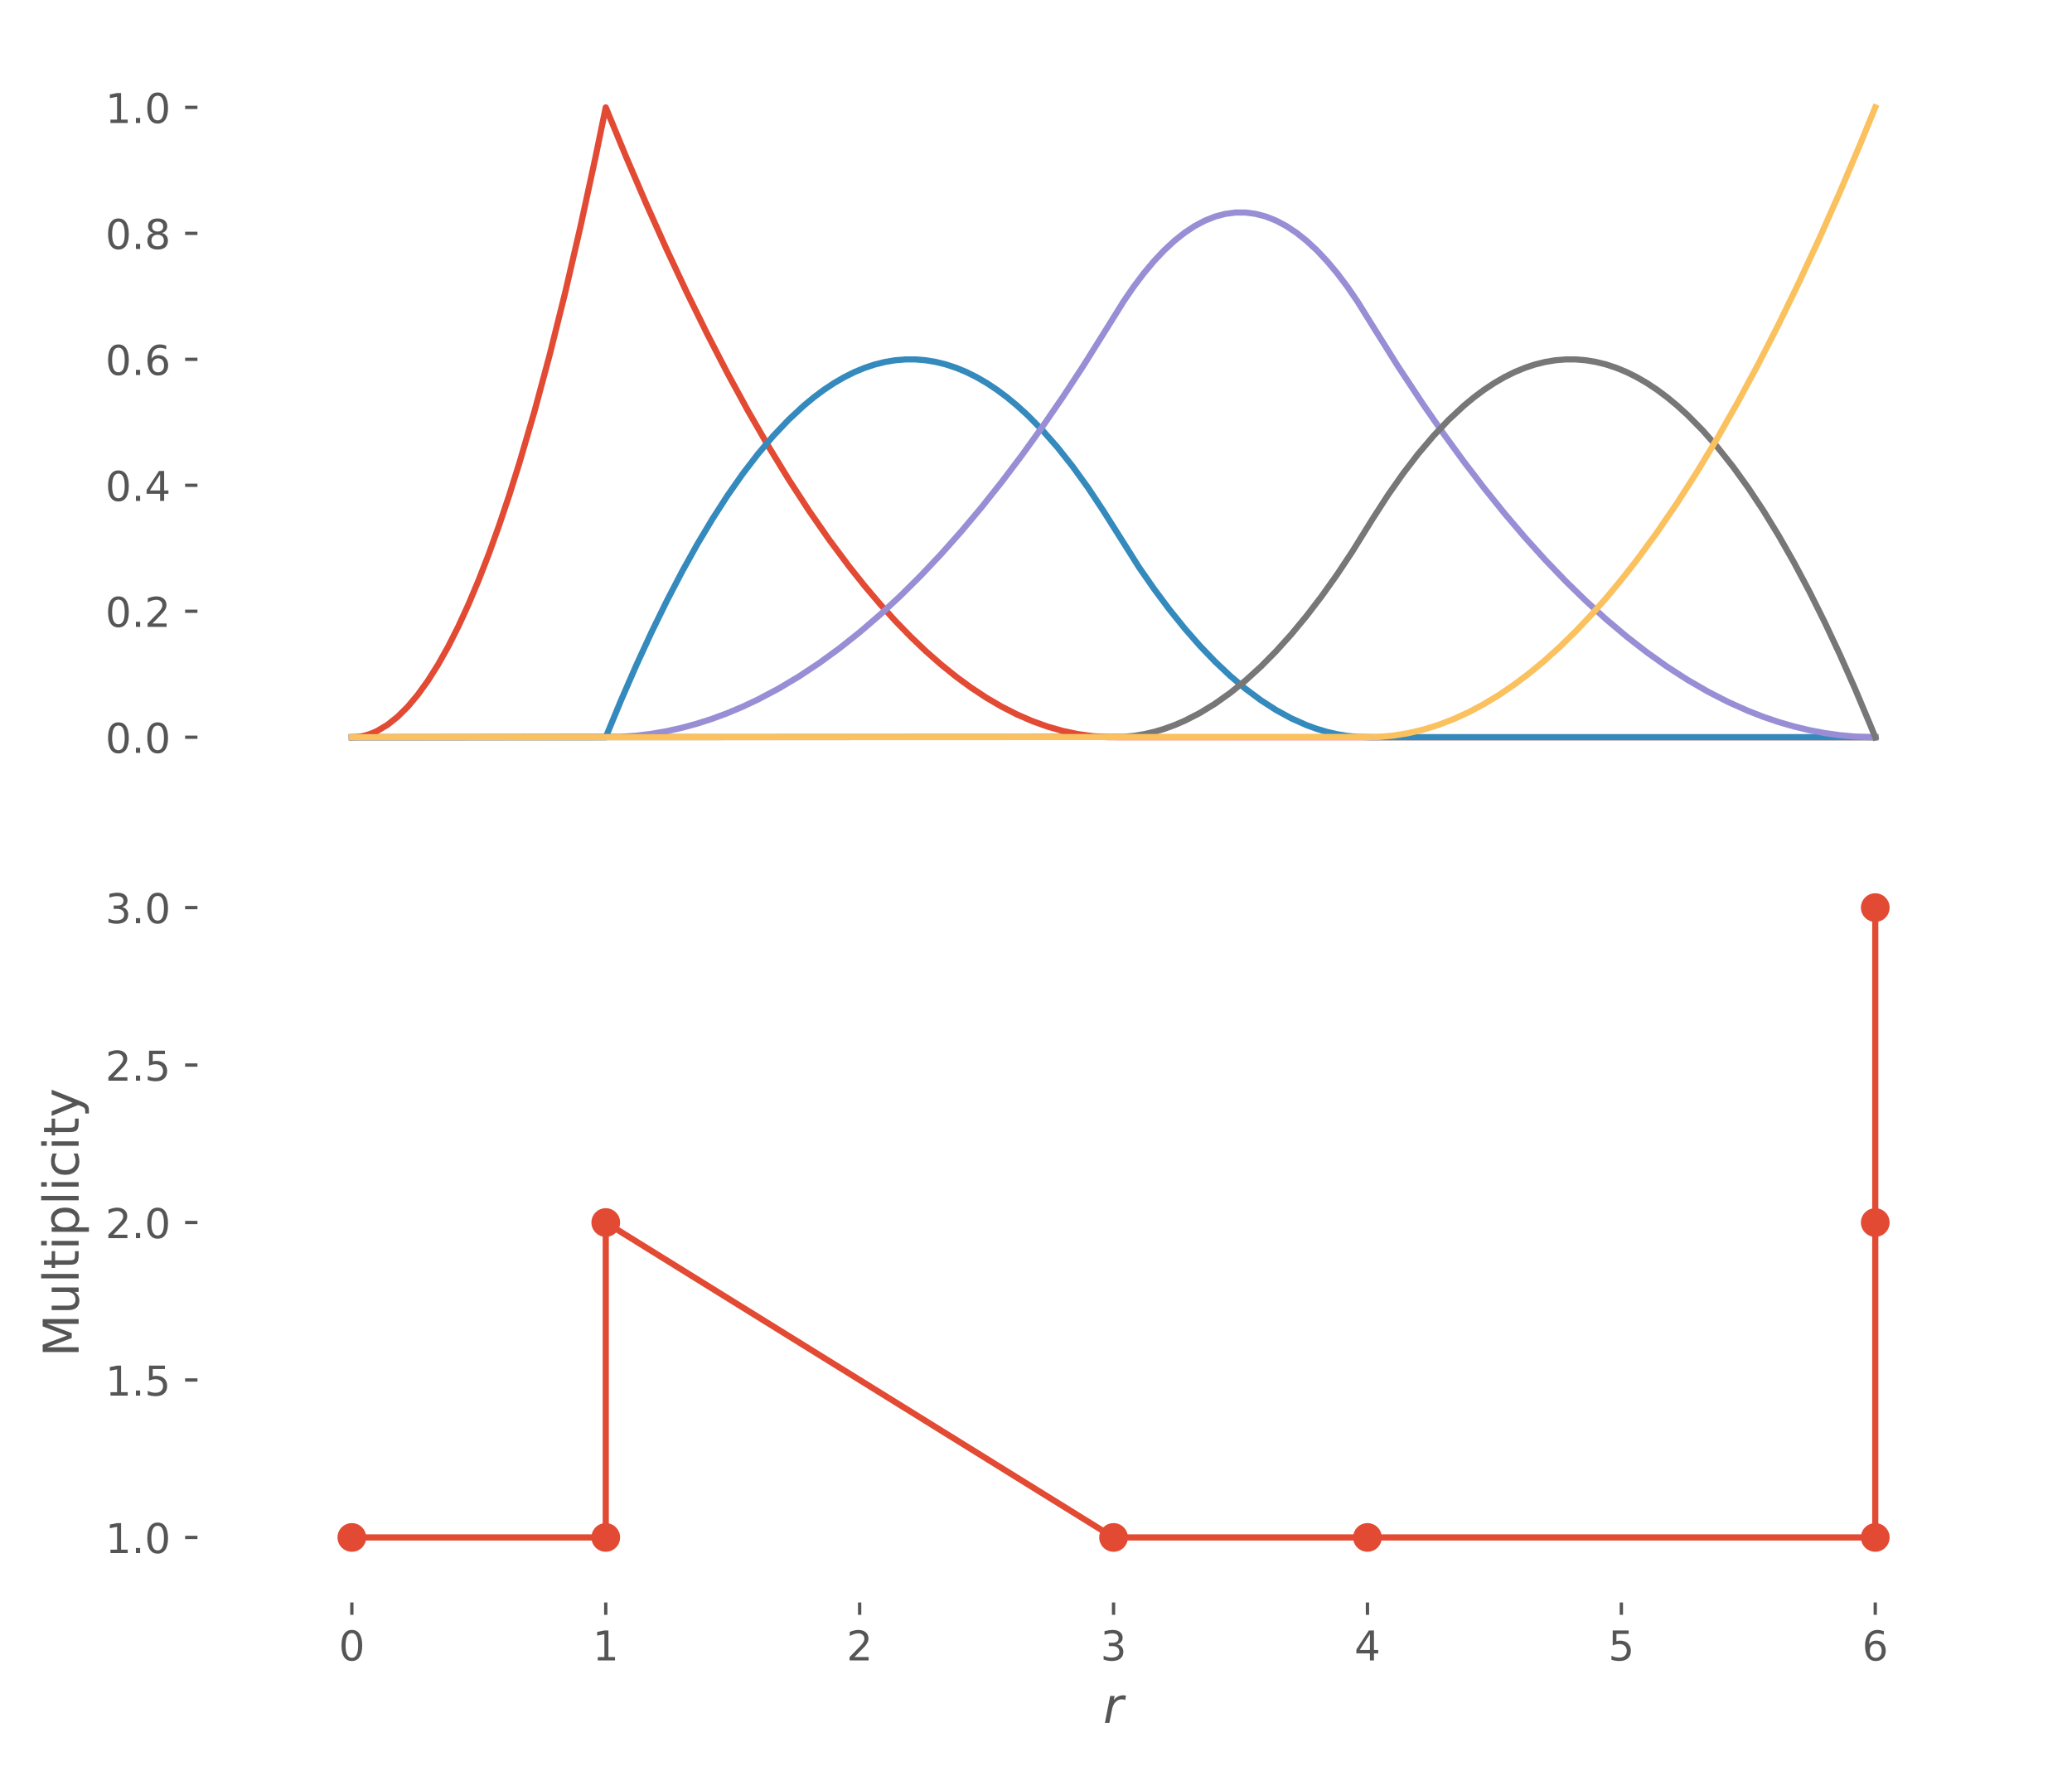 <?xml version="1.0" encoding="utf-8" standalone="no"?>
<!DOCTYPE svg PUBLIC "-//W3C//DTD SVG 1.1//EN"
  "http://www.w3.org/Graphics/SVG/1.1/DTD/svg11.dtd">
<!-- Created with matplotlib (https://matplotlib.org/) -->
<svg height="432pt" version="1.1" viewBox="0 0 504 432" width="504pt" xmlns="http://www.w3.org/2000/svg" xmlns:xlink="http://www.w3.org/1999/xlink">
 <defs>
  <style type="text/css">
*{stroke-linecap:butt;stroke-linejoin:round;}
  </style>
 </defs>
 <g id="figure_1">
  <g id="patch_1">
   <path d="M 0 432 
L 504 432 
L 504 0 
L 0 0 
z
" style="fill:#ffffff;"/>
  </g>
  <g id="axes_1">
   <g id="patch_2">
    <path d="M 48.53 194.66 
L 493.2 194.66 
L 493.2 10.8 
L 48.53 10.8 
z
" style="fill:none;"/>
   </g>
   <g id="matplotlib.axis_1">
    <g id="xtick_1">
     <g id="line2d_1">
      <path clip-path="url(#pd5647554fe)" d="M 85.586 194.66 
L 85.586 10.8 
" style="fill:none;stroke:#ffffff;stroke-linecap:square;stroke-width:0.8;"/>
     </g>
    </g>
    <g id="xtick_2">
     <g id="line2d_2">
      <path clip-path="url(#pd5647554fe)" d="M 147.346 194.66 
L 147.346 10.8 
" style="fill:none;stroke:#ffffff;stroke-linecap:square;stroke-width:0.8;"/>
     </g>
    </g>
    <g id="xtick_3">
     <g id="line2d_3">
      <path clip-path="url(#pd5647554fe)" d="M 209.105 194.66 
L 209.105 10.8 
" style="fill:none;stroke:#ffffff;stroke-linecap:square;stroke-width:0.8;"/>
     </g>
    </g>
    <g id="xtick_4">
     <g id="line2d_4">
      <path clip-path="url(#pd5647554fe)" d="M 270.865 194.66 
L 270.865 10.8 
" style="fill:none;stroke:#ffffff;stroke-linecap:square;stroke-width:0.8;"/>
     </g>
    </g>
    <g id="xtick_5">
     <g id="line2d_5">
      <path clip-path="url(#pd5647554fe)" d="M 332.625 194.66 
L 332.625 10.8 
" style="fill:none;stroke:#ffffff;stroke-linecap:square;stroke-width:0.8;"/>
     </g>
    </g>
    <g id="xtick_6">
     <g id="line2d_6">
      <path clip-path="url(#pd5647554fe)" d="M 394.384 194.66 
L 394.384 10.8 
" style="fill:none;stroke:#ffffff;stroke-linecap:square;stroke-width:0.8;"/>
     </g>
    </g>
    <g id="xtick_7">
     <g id="line2d_7">
      <path clip-path="url(#pd5647554fe)" d="M 456.144 194.66 
L 456.144 10.8 
" style="fill:none;stroke:#ffffff;stroke-linecap:square;stroke-width:0.8;"/>
     </g>
    </g>
   </g>
   <g id="matplotlib.axis_2">
    <g id="ytick_1">
     <g id="line2d_8">
      <path clip-path="url(#pd5647554fe)" d="M 48.53 179.338 
L 493.2 179.338 
" style="fill:none;stroke:#ffffff;stroke-linecap:square;stroke-width:0.8;"/>
     </g>
     <g id="line2d_9">
      <defs>
       <path d="M 0 0 
L -3.5 0 
" id="md68e9b7b6d" style="stroke:#555555;stroke-width:0.8;"/>
      </defs>
      <g>
       <use style="fill:#555555;stroke:#555555;stroke-width:0.8;" x="48.53" xlink:href="#md68e9b7b6d" y="179.338"/>
      </g>
     </g>
     <g id="text_1">
      <!-- 0.0 -->
      <defs>
       <path d="M 31.781 66.406 
Q 24.172 66.406 20.328 58.906 
Q 16.5 51.422 16.5 36.375 
Q 16.5 21.391 20.328 13.891 
Q 24.172 6.391 31.781 6.391 
Q 39.453 6.391 43.281 13.891 
Q 47.125 21.391 47.125 36.375 
Q 47.125 51.422 43.281 58.906 
Q 39.453 66.406 31.781 66.406 
z
M 31.781 74.219 
Q 44.047 74.219 50.516 64.516 
Q 56.984 54.828 56.984 36.375 
Q 56.984 17.969 50.516 8.266 
Q 44.047 -1.422 31.781 -1.422 
Q 19.531 -1.422 13.062 8.266 
Q 6.594 17.969 6.594 36.375 
Q 6.594 54.828 13.062 64.516 
Q 19.531 74.219 31.781 74.219 
z
" id="DejaVuSans-48"/>
       <path d="M 10.688 12.406 
L 21 12.406 
L 21 0 
L 10.688 0 
z
" id="DejaVuSans-46"/>
      </defs>
      <g style="fill:#555555;" transform="translate(25.627 183.138)scale(0.1 -0.1)">
       <use xlink:href="#DejaVuSans-48"/>
       <use x="63.623" xlink:href="#DejaVuSans-46"/>
       <use x="95.41" xlink:href="#DejaVuSans-48"/>
      </g>
     </g>
    </g>
    <g id="ytick_2">
     <g id="line2d_10">
      <path clip-path="url(#pd5647554fe)" d="M 48.53 148.695 
L 493.2 148.695 
" style="fill:none;stroke:#ffffff;stroke-linecap:square;stroke-width:0.8;"/>
     </g>
     <g id="line2d_11">
      <g>
       <use style="fill:#555555;stroke:#555555;stroke-width:0.8;" x="48.53" xlink:href="#md68e9b7b6d" y="148.695"/>
      </g>
     </g>
     <g id="text_2">
      <!-- 0.2 -->
      <defs>
       <path d="M 19.188 8.297 
L 53.609 8.297 
L 53.609 0 
L 7.328 0 
L 7.328 8.297 
Q 12.938 14.109 22.625 23.891 
Q 32.328 33.688 34.812 36.531 
Q 39.547 41.844 41.422 45.531 
Q 43.312 49.219 43.312 52.781 
Q 43.312 58.594 39.234 62.25 
Q 35.156 65.922 28.609 65.922 
Q 23.969 65.922 18.812 64.312 
Q 13.672 62.703 7.812 59.422 
L 7.812 69.391 
Q 13.766 71.781 18.938 73 
Q 24.125 74.219 28.422 74.219 
Q 39.75 74.219 46.484 68.547 
Q 53.219 62.891 53.219 53.422 
Q 53.219 48.922 51.531 44.891 
Q 49.859 40.875 45.406 35.406 
Q 44.188 33.984 37.641 27.219 
Q 31.109 20.453 19.188 8.297 
z
" id="DejaVuSans-50"/>
      </defs>
      <g style="fill:#555555;" transform="translate(25.627 152.494)scale(0.1 -0.1)">
       <use xlink:href="#DejaVuSans-48"/>
       <use x="63.623" xlink:href="#DejaVuSans-46"/>
       <use x="95.41" xlink:href="#DejaVuSans-50"/>
      </g>
     </g>
    </g>
    <g id="ytick_3">
     <g id="line2d_12">
      <path clip-path="url(#pd5647554fe)" d="M 48.53 118.052 
L 493.2 118.052 
" style="fill:none;stroke:#ffffff;stroke-linecap:square;stroke-width:0.8;"/>
     </g>
     <g id="line2d_13">
      <g>
       <use style="fill:#555555;stroke:#555555;stroke-width:0.8;" x="48.53" xlink:href="#md68e9b7b6d" y="118.052"/>
      </g>
     </g>
     <g id="text_3">
      <!-- 0.4 -->
      <defs>
       <path d="M 37.797 64.312 
L 12.891 25.391 
L 37.797 25.391 
z
M 35.203 72.906 
L 47.609 72.906 
L 47.609 25.391 
L 58.016 25.391 
L 58.016 17.188 
L 47.609 17.188 
L 47.609 0 
L 37.797 0 
L 37.797 17.188 
L 4.891 17.188 
L 4.891 26.703 
z
" id="DejaVuSans-52"/>
      </defs>
      <g style="fill:#555555;" transform="translate(25.627 121.851)scale(0.1 -0.1)">
       <use xlink:href="#DejaVuSans-48"/>
       <use x="63.623" xlink:href="#DejaVuSans-46"/>
       <use x="95.41" xlink:href="#DejaVuSans-52"/>
      </g>
     </g>
    </g>
    <g id="ytick_4">
     <g id="line2d_14">
      <path clip-path="url(#pd5647554fe)" d="M 48.53 87.408 
L 493.2 87.408 
" style="fill:none;stroke:#ffffff;stroke-linecap:square;stroke-width:0.8;"/>
     </g>
     <g id="line2d_15">
      <g>
       <use style="fill:#555555;stroke:#555555;stroke-width:0.8;" x="48.53" xlink:href="#md68e9b7b6d" y="87.408"/>
      </g>
     </g>
     <g id="text_4">
      <!-- 0.6 -->
      <defs>
       <path d="M 33.016 40.375 
Q 26.375 40.375 22.484 35.828 
Q 18.609 31.297 18.609 23.391 
Q 18.609 15.531 22.484 10.953 
Q 26.375 6.391 33.016 6.391 
Q 39.656 6.391 43.531 10.953 
Q 47.406 15.531 47.406 23.391 
Q 47.406 31.297 43.531 35.828 
Q 39.656 40.375 33.016 40.375 
z
M 52.594 71.297 
L 52.594 62.312 
Q 48.875 64.062 45.094 64.984 
Q 41.312 65.922 37.594 65.922 
Q 27.828 65.922 22.672 59.328 
Q 17.531 52.734 16.797 39.406 
Q 19.672 43.656 24.016 45.922 
Q 28.375 48.188 33.594 48.188 
Q 44.578 48.188 50.953 41.516 
Q 57.328 34.859 57.328 23.391 
Q 57.328 12.156 50.688 5.359 
Q 44.047 -1.422 33.016 -1.422 
Q 20.359 -1.422 13.672 8.266 
Q 6.984 17.969 6.984 36.375 
Q 6.984 53.656 15.188 63.938 
Q 23.391 74.219 37.203 74.219 
Q 40.922 74.219 44.703 73.484 
Q 48.484 72.75 52.594 71.297 
z
" id="DejaVuSans-54"/>
      </defs>
      <g style="fill:#555555;" transform="translate(25.627 91.208)scale(0.1 -0.1)">
       <use xlink:href="#DejaVuSans-48"/>
       <use x="63.623" xlink:href="#DejaVuSans-46"/>
       <use x="95.41" xlink:href="#DejaVuSans-54"/>
      </g>
     </g>
    </g>
    <g id="ytick_5">
     <g id="line2d_16">
      <path clip-path="url(#pd5647554fe)" d="M 48.53 56.765 
L 493.2 56.765 
" style="fill:none;stroke:#ffffff;stroke-linecap:square;stroke-width:0.8;"/>
     </g>
     <g id="line2d_17">
      <g>
       <use style="fill:#555555;stroke:#555555;stroke-width:0.8;" x="48.53" xlink:href="#md68e9b7b6d" y="56.765"/>
      </g>
     </g>
     <g id="text_5">
      <!-- 0.8 -->
      <defs>
       <path d="M 31.781 34.625 
Q 24.75 34.625 20.719 30.859 
Q 16.703 27.094 16.703 20.516 
Q 16.703 13.922 20.719 10.156 
Q 24.75 6.391 31.781 6.391 
Q 38.812 6.391 42.859 10.172 
Q 46.922 13.969 46.922 20.516 
Q 46.922 27.094 42.891 30.859 
Q 38.875 34.625 31.781 34.625 
z
M 21.922 38.812 
Q 15.578 40.375 12.031 44.719 
Q 8.5 49.078 8.5 55.328 
Q 8.5 64.062 14.719 69.141 
Q 20.953 74.219 31.781 74.219 
Q 42.672 74.219 48.875 69.141 
Q 55.078 64.062 55.078 55.328 
Q 55.078 49.078 51.531 44.719 
Q 48 40.375 41.703 38.812 
Q 48.828 37.156 52.797 32.312 
Q 56.781 27.484 56.781 20.516 
Q 56.781 9.906 50.312 4.234 
Q 43.844 -1.422 31.781 -1.422 
Q 19.734 -1.422 13.25 4.234 
Q 6.781 9.906 6.781 20.516 
Q 6.781 27.484 10.781 32.312 
Q 14.797 37.156 21.922 38.812 
z
M 18.312 54.391 
Q 18.312 48.734 21.844 45.562 
Q 25.391 42.391 31.781 42.391 
Q 38.141 42.391 41.719 45.562 
Q 45.312 48.734 45.312 54.391 
Q 45.312 60.062 41.719 63.234 
Q 38.141 66.406 31.781 66.406 
Q 25.391 66.406 21.844 63.234 
Q 18.312 60.062 18.312 54.391 
z
" id="DejaVuSans-56"/>
      </defs>
      <g style="fill:#555555;" transform="translate(25.627 60.564)scale(0.1 -0.1)">
       <use xlink:href="#DejaVuSans-48"/>
       <use x="63.623" xlink:href="#DejaVuSans-46"/>
       <use x="95.41" xlink:href="#DejaVuSans-56"/>
      </g>
     </g>
    </g>
    <g id="ytick_6">
     <g id="line2d_18">
      <path clip-path="url(#pd5647554fe)" d="M 48.53 26.122 
L 493.2 26.122 
" style="fill:none;stroke:#ffffff;stroke-linecap:square;stroke-width:0.8;"/>
     </g>
     <g id="line2d_19">
      <g>
       <use style="fill:#555555;stroke:#555555;stroke-width:0.8;" x="48.53" xlink:href="#md68e9b7b6d" y="26.122"/>
      </g>
     </g>
     <g id="text_6">
      <!-- 1.0 -->
      <defs>
       <path d="M 12.406 8.297 
L 28.516 8.297 
L 28.516 63.922 
L 10.984 60.406 
L 10.984 69.391 
L 28.422 72.906 
L 38.281 72.906 
L 38.281 8.297 
L 54.391 8.297 
L 54.391 0 
L 12.406 0 
z
" id="DejaVuSans-49"/>
      </defs>
      <g style="fill:#555555;" transform="translate(25.627 29.921)scale(0.1 -0.1)">
       <use xlink:href="#DejaVuSans-49"/>
       <use x="63.623" xlink:href="#DejaVuSans-46"/>
       <use x="95.41" xlink:href="#DejaVuSans-48"/>
      </g>
     </g>
    </g>
   </g>
   <g id="line2d_20">
    <path clip-path="url(#pd5647554fe)" d="M 85.586 179.338 
L 86.821 179.277 
L 88.056 179.093 
L 89.291 178.787 
L 90.527 178.358 
L 91.762 177.806 
L 94.232 176.335 
L 96.703 174.374 
L 99.173 171.923 
L 101.643 168.981 
L 104.114 165.549 
L 106.584 161.626 
L 109.055 157.214 
L 111.525 152.311 
L 113.995 146.918 
L 116.466 141.034 
L 118.936 134.66 
L 121.406 127.796 
L 123.877 120.442 
L 126.347 112.597 
L 130.053 99.911 
L 133.758 86.121 
L 137.464 71.229 
L 141.17 55.233 
L 144.875 38.134 
L 147.346 26.122 
L 152.286 38.134 
L 157.227 49.656 
L 162.168 60.687 
L 167.109 71.229 
L 172.049 81.28 
L 176.99 90.84 
L 181.931 99.911 
L 186.872 108.491 
L 191.813 116.581 
L 196.753 124.18 
L 201.694 131.29 
L 206.635 137.909 
L 210.34 142.551 
L 214.046 146.918 
L 217.752 151.009 
L 221.457 154.824 
L 225.163 158.363 
L 228.868 161.626 
L 232.574 164.614 
L 236.28 167.326 
L 239.985 169.762 
L 243.691 171.923 
L 247.396 173.807 
L 251.102 175.416 
L 254.807 176.749 
L 258.513 177.806 
L 262.219 178.588 
L 265.924 179.093 
L 269.63 179.323 
L 279.511 179.338 
L 456.144 179.338 
L 456.144 179.338 
" style="fill:none;stroke:#e24a33;stroke-linecap:square;stroke-width:1.5;"/>
   </g>
   <g id="line2d_21">
    <path clip-path="url(#pd5647554fe)" d="M 85.586 179.338 
L 147.346 179.338 
L 151.051 170.375 
L 154.757 161.872 
L 158.462 153.828 
L 162.168 146.244 
L 165.873 139.119 
L 169.579 132.454 
L 173.285 126.249 
L 176.99 120.503 
L 180.696 115.217 
L 184.401 110.391 
L 188.107 106.024 
L 191.813 102.117 
L 195.518 98.67 
L 197.989 96.627 
L 200.459 94.788 
L 202.929 93.154 
L 205.4 91.724 
L 207.87 90.498 
L 210.34 89.477 
L 212.811 88.66 
L 215.281 88.047 
L 217.752 87.638 
L 220.222 87.434 
L 222.692 87.434 
L 225.163 87.638 
L 227.633 88.047 
L 230.104 88.66 
L 232.574 89.477 
L 235.044 90.498 
L 237.515 91.724 
L 239.985 93.154 
L 242.456 94.788 
L 244.926 96.627 
L 247.396 98.67 
L 249.867 100.917 
L 253.572 104.671 
L 257.278 108.884 
L 260.983 113.557 
L 264.689 118.69 
L 268.395 124.282 
L 277.041 137.97 
L 280.747 143.302 
L 284.452 148.266 
L 288.158 152.862 
L 291.863 157.091 
L 295.569 160.952 
L 299.274 164.446 
L 302.98 167.571 
L 306.686 170.329 
L 310.391 172.719 
L 314.097 174.742 
L 317.802 176.397 
L 320.273 177.295 
L 322.743 178.031 
L 325.214 178.603 
L 327.684 179.011 
L 330.154 179.257 
L 333.86 179.338 
L 456.144 179.338 
L 456.144 179.338 
" style="fill:none;stroke:#348abd;stroke-linecap:square;stroke-width:1.5;"/>
   </g>
   <g id="line2d_22">
    <path clip-path="url(#pd5647554fe)" d="M 85.586 179.338 
L 151.051 179.246 
L 154.757 178.971 
L 158.462 178.511 
L 162.168 177.867 
L 165.873 177.04 
L 169.579 176.029 
L 173.285 174.834 
L 176.99 173.455 
L 180.696 171.892 
L 184.401 170.145 
L 189.342 167.53 
L 194.283 164.589 
L 199.224 161.32 
L 204.165 157.725 
L 209.105 153.802 
L 214.046 149.553 
L 218.987 144.977 
L 223.928 140.074 
L 228.868 134.844 
L 233.809 129.288 
L 238.75 123.404 
L 243.691 117.194 
L 248.631 110.656 
L 253.572 103.792 
L 258.513 96.601 
L 263.454 89.084 
L 269.63 79.227 
L 273.335 73.272 
L 275.806 69.676 
L 278.276 66.407 
L 280.747 63.466 
L 283.217 60.851 
L 285.687 58.563 
L 288.158 56.602 
L 290.628 54.967 
L 293.099 53.66 
L 295.569 52.679 
L 298.039 52.025 
L 300.51 51.699 
L 302.98 51.699 
L 305.45 52.025 
L 307.921 52.679 
L 310.391 53.66 
L 312.862 54.967 
L 315.332 56.602 
L 317.802 58.563 
L 320.273 60.851 
L 322.743 63.466 
L 325.214 66.407 
L 327.684 69.676 
L 330.154 73.272 
L 333.86 79.227 
L 340.036 89.084 
L 346.212 98.43 
L 351.153 105.539 
L 356.093 112.321 
L 361.034 118.777 
L 365.975 124.906 
L 370.916 130.707 
L 375.857 136.182 
L 380.797 141.33 
L 385.738 146.152 
L 390.679 150.646 
L 395.62 154.813 
L 400.56 158.654 
L 405.501 162.168 
L 410.442 165.355 
L 415.383 168.215 
L 420.324 170.748 
L 425.264 172.954 
L 428.97 174.395 
L 432.675 175.651 
L 436.381 176.723 
L 440.087 177.612 
L 443.792 178.317 
L 447.498 178.838 
L 451.203 179.175 
L 454.909 179.328 
L 456.144 179.338 
L 456.144 179.338 
" style="fill:none;stroke:#988ed5;stroke-linecap:square;stroke-width:1.5;"/>
   </g>
   <g id="line2d_23">
    <path clip-path="url(#pd5647554fe)" d="M 85.586 179.338 
L 273.335 179.257 
L 275.806 179.011 
L 278.276 178.603 
L 280.747 178.031 
L 283.217 177.295 
L 285.687 176.397 
L 288.158 175.334 
L 291.863 173.434 
L 295.569 171.167 
L 299.274 168.531 
L 302.98 165.528 
L 306.686 162.158 
L 310.391 158.419 
L 314.097 154.313 
L 317.802 149.839 
L 321.508 144.997 
L 325.214 139.788 
L 328.919 134.211 
L 333.86 126.249 
L 337.565 120.503 
L 341.271 115.217 
L 344.977 110.391 
L 348.682 106.024 
L 352.388 102.117 
L 356.093 98.67 
L 358.564 96.627 
L 361.034 94.788 
L 363.505 93.154 
L 365.975 91.724 
L 368.445 90.498 
L 370.916 89.477 
L 373.386 88.66 
L 375.857 88.047 
L 378.327 87.638 
L 380.797 87.434 
L 383.268 87.434 
L 385.738 87.638 
L 388.208 88.047 
L 390.679 88.66 
L 393.149 89.477 
L 395.62 90.498 
L 398.09 91.724 
L 400.56 93.154 
L 403.031 94.788 
L 405.501 96.627 
L 407.972 98.67 
L 410.442 100.917 
L 414.148 104.671 
L 417.853 108.884 
L 421.559 113.557 
L 425.264 118.69 
L 428.97 124.282 
L 432.675 130.335 
L 436.381 136.846 
L 440.087 143.818 
L 443.792 151.249 
L 447.498 159.139 
L 451.203 167.49 
L 454.909 176.3 
L 456.144 179.338 
L 456.144 179.338 
" style="fill:none;stroke:#777777;stroke-linecap:square;stroke-width:1.5;"/>
   </g>
   <g id="line2d_24">
    <path clip-path="url(#pd5647554fe)" d="M 85.586 179.338 
L 335.095 179.277 
L 338.801 178.955 
L 342.506 178.358 
L 346.212 177.484 
L 349.917 176.335 
L 353.623 174.91 
L 357.329 173.21 
L 361.034 171.233 
L 364.74 168.981 
L 368.445 166.453 
L 372.151 163.649 
L 375.857 160.569 
L 379.562 157.214 
L 383.268 153.583 
L 386.973 149.676 
L 390.679 145.493 
L 394.384 141.034 
L 398.09 136.3 
L 403.031 129.558 
L 407.972 122.326 
L 412.912 114.604 
L 417.853 106.392 
L 422.794 97.689 
L 427.735 88.496 
L 432.675 78.813 
L 437.616 68.639 
L 442.557 57.975 
L 447.498 46.821 
L 452.439 35.177 
L 456.144 26.122 
L 456.144 26.122 
" style="fill:none;stroke:#fbc15e;stroke-linecap:square;stroke-width:1.5;"/>
   </g>
   <g id="patch_3">
    <path d="M 48.53 194.66 
L 48.53 10.8 
" style="fill:none;stroke:#ffffff;stroke-linecap:square;stroke-linejoin:miter;"/>
   </g>
   <g id="patch_4">
    <path d="M 493.2 194.66 
L 493.2 10.8 
" style="fill:none;stroke:#ffffff;stroke-linecap:square;stroke-linejoin:miter;"/>
   </g>
   <g id="patch_5">
    <path d="M 48.53 194.66 
L 493.2 194.66 
" style="fill:none;stroke:#ffffff;stroke-linecap:square;stroke-linejoin:miter;"/>
   </g>
   <g id="patch_6">
    <path d="M 48.53 10.8 
L 493.2 10.8 
" style="fill:none;stroke:#ffffff;stroke-linecap:square;stroke-linejoin:miter;"/>
   </g>
  </g>
  <g id="axes_2">
   <g id="patch_7">
    <path d="M 48.53 389.32 
L 493.2 389.32 
L 493.2 205.46 
L 48.53 205.46 
z
" style="fill:none;"/>
   </g>
   <g id="matplotlib.axis_3">
    <g id="xtick_8">
     <g id="line2d_25">
      <path clip-path="url(#p0ab6191eff)" d="M 85.586 389.32 
L 85.586 205.46 
" style="fill:none;stroke:#ffffff;stroke-linecap:square;stroke-width:0.8;"/>
     </g>
     <g id="line2d_26">
      <defs>
       <path d="M 0 0 
L 0 3.5 
" id="m05658f38fb" style="stroke:#555555;stroke-width:0.8;"/>
      </defs>
      <g>
       <use style="fill:#555555;stroke:#555555;stroke-width:0.8;" x="85.586" xlink:href="#m05658f38fb" y="389.32"/>
      </g>
     </g>
     <g id="text_7">
      <!-- 0 -->
      <g style="fill:#555555;" transform="translate(82.405 403.918)scale(0.1 -0.1)">
       <use xlink:href="#DejaVuSans-48"/>
      </g>
     </g>
    </g>
    <g id="xtick_9">
     <g id="line2d_27">
      <path clip-path="url(#p0ab6191eff)" d="M 147.346 389.32 
L 147.346 205.46 
" style="fill:none;stroke:#ffffff;stroke-linecap:square;stroke-width:0.8;"/>
     </g>
     <g id="line2d_28">
      <g>
       <use style="fill:#555555;stroke:#555555;stroke-width:0.8;" x="147.346" xlink:href="#m05658f38fb" y="389.32"/>
      </g>
     </g>
     <g id="text_8">
      <!-- 1 -->
      <g style="fill:#555555;" transform="translate(144.164 403.918)scale(0.1 -0.1)">
       <use xlink:href="#DejaVuSans-49"/>
      </g>
     </g>
    </g>
    <g id="xtick_10">
     <g id="line2d_29">
      <path clip-path="url(#p0ab6191eff)" d="M 209.105 389.32 
L 209.105 205.46 
" style="fill:none;stroke:#ffffff;stroke-linecap:square;stroke-width:0.8;"/>
     </g>
     <g id="line2d_30">
      <g>
       <use style="fill:#555555;stroke:#555555;stroke-width:0.8;" x="209.105" xlink:href="#m05658f38fb" y="389.32"/>
      </g>
     </g>
     <g id="text_9">
      <!-- 2 -->
      <g style="fill:#555555;" transform="translate(205.924 403.918)scale(0.1 -0.1)">
       <use xlink:href="#DejaVuSans-50"/>
      </g>
     </g>
    </g>
    <g id="xtick_11">
     <g id="line2d_31">
      <path clip-path="url(#p0ab6191eff)" d="M 270.865 389.32 
L 270.865 205.46 
" style="fill:none;stroke:#ffffff;stroke-linecap:square;stroke-width:0.8;"/>
     </g>
     <g id="line2d_32">
      <g>
       <use style="fill:#555555;stroke:#555555;stroke-width:0.8;" x="270.865" xlink:href="#m05658f38fb" y="389.32"/>
      </g>
     </g>
     <g id="text_10">
      <!-- 3 -->
      <defs>
       <path d="M 40.578 39.312 
Q 47.656 37.797 51.625 33 
Q 55.609 28.219 55.609 21.188 
Q 55.609 10.406 48.188 4.484 
Q 40.766 -1.422 27.094 -1.422 
Q 22.516 -1.422 17.656 -0.516 
Q 12.797 0.391 7.625 2.203 
L 7.625 11.719 
Q 11.719 9.328 16.594 8.109 
Q 21.484 6.891 26.812 6.891 
Q 36.078 6.891 40.938 10.547 
Q 45.797 14.203 45.797 21.188 
Q 45.797 27.641 41.281 31.266 
Q 36.766 34.906 28.719 34.906 
L 20.219 34.906 
L 20.219 43.016 
L 29.109 43.016 
Q 36.375 43.016 40.234 45.922 
Q 44.094 48.828 44.094 54.297 
Q 44.094 59.906 40.109 62.906 
Q 36.141 65.922 28.719 65.922 
Q 24.656 65.922 20.016 65.031 
Q 15.375 64.156 9.812 62.312 
L 9.812 71.094 
Q 15.438 72.656 20.344 73.438 
Q 25.25 74.219 29.594 74.219 
Q 40.828 74.219 47.359 69.109 
Q 53.906 64.016 53.906 55.328 
Q 53.906 49.266 50.438 45.094 
Q 46.969 40.922 40.578 39.312 
z
" id="DejaVuSans-51"/>
      </defs>
      <g style="fill:#555555;" transform="translate(267.684 403.918)scale(0.1 -0.1)">
       <use xlink:href="#DejaVuSans-51"/>
      </g>
     </g>
    </g>
    <g id="xtick_12">
     <g id="line2d_33">
      <path clip-path="url(#p0ab6191eff)" d="M 332.625 389.32 
L 332.625 205.46 
" style="fill:none;stroke:#ffffff;stroke-linecap:square;stroke-width:0.8;"/>
     </g>
     <g id="line2d_34">
      <g>
       <use style="fill:#555555;stroke:#555555;stroke-width:0.8;" x="332.625" xlink:href="#m05658f38fb" y="389.32"/>
      </g>
     </g>
     <g id="text_11">
      <!-- 4 -->
      <g style="fill:#555555;" transform="translate(329.443 403.918)scale(0.1 -0.1)">
       <use xlink:href="#DejaVuSans-52"/>
      </g>
     </g>
    </g>
    <g id="xtick_13">
     <g id="line2d_35">
      <path clip-path="url(#p0ab6191eff)" d="M 394.384 389.32 
L 394.384 205.46 
" style="fill:none;stroke:#ffffff;stroke-linecap:square;stroke-width:0.8;"/>
     </g>
     <g id="line2d_36">
      <g>
       <use style="fill:#555555;stroke:#555555;stroke-width:0.8;" x="394.384" xlink:href="#m05658f38fb" y="389.32"/>
      </g>
     </g>
     <g id="text_12">
      <!-- 5 -->
      <defs>
       <path d="M 10.797 72.906 
L 49.516 72.906 
L 49.516 64.594 
L 19.828 64.594 
L 19.828 46.734 
Q 21.969 47.469 24.109 47.828 
Q 26.266 48.188 28.422 48.188 
Q 40.625 48.188 47.75 41.5 
Q 54.891 34.812 54.891 23.391 
Q 54.891 11.625 47.562 5.094 
Q 40.234 -1.422 26.906 -1.422 
Q 22.312 -1.422 17.547 -0.641 
Q 12.797 0.141 7.719 1.703 
L 7.719 11.625 
Q 12.109 9.234 16.797 8.062 
Q 21.484 6.891 26.703 6.891 
Q 35.156 6.891 40.078 11.328 
Q 45.016 15.766 45.016 23.391 
Q 45.016 31 40.078 35.438 
Q 35.156 39.891 26.703 39.891 
Q 22.75 39.891 18.812 39.016 
Q 14.891 38.141 10.797 36.281 
z
" id="DejaVuSans-53"/>
      </defs>
      <g style="fill:#555555;" transform="translate(391.203 403.918)scale(0.1 -0.1)">
       <use xlink:href="#DejaVuSans-53"/>
      </g>
     </g>
    </g>
    <g id="xtick_14">
     <g id="line2d_37">
      <path clip-path="url(#p0ab6191eff)" d="M 456.144 389.32 
L 456.144 205.46 
" style="fill:none;stroke:#ffffff;stroke-linecap:square;stroke-width:0.8;"/>
     </g>
     <g id="line2d_38">
      <g>
       <use style="fill:#555555;stroke:#555555;stroke-width:0.8;" x="456.144" xlink:href="#m05658f38fb" y="389.32"/>
      </g>
     </g>
     <g id="text_13">
      <!-- 6 -->
      <g style="fill:#555555;" transform="translate(452.963 403.918)scale(0.1 -0.1)">
       <use xlink:href="#DejaVuSans-54"/>
      </g>
     </g>
    </g>
    <g id="text_14">
     <!-- $r$ -->
     <defs>
      <path d="M 44.578 46.391 
Q 43.219 47.125 41.453 47.516 
Q 39.703 47.906 37.703 47.906 
Q 30.516 47.906 25.141 42.453 
Q 19.781 37.016 18.016 27.875 
L 12.5 0 
L 3.516 0 
L 14.203 54.688 
L 23.188 54.688 
L 21.484 46.188 
Q 25.047 50.922 30 53.453 
Q 34.969 56 40.578 56 
Q 42.047 56 43.453 55.828 
Q 44.875 55.672 46.297 55.281 
z
" id="DejaVuSans-Oblique-114"/>
     </defs>
     <g style="fill:#555555;" transform="translate(268.345 419.116)scale(0.12 -0.12)">
      <use xlink:href="#DejaVuSans-Oblique-114"/>
     </g>
    </g>
   </g>
   <g id="matplotlib.axis_4">
    <g id="ytick_7">
     <g id="line2d_39">
      <path clip-path="url(#p0ab6191eff)" d="M 48.53 373.998 
L 493.2 373.998 
" style="fill:none;stroke:#ffffff;stroke-linecap:square;stroke-width:0.8;"/>
     </g>
     <g id="line2d_40">
      <g>
       <use style="fill:#555555;stroke:#555555;stroke-width:0.8;" x="48.53" xlink:href="#md68e9b7b6d" y="373.998"/>
      </g>
     </g>
     <g id="text_15">
      <!-- 1.0 -->
      <g style="fill:#555555;" transform="translate(25.627 377.798)scale(0.1 -0.1)">
       <use xlink:href="#DejaVuSans-49"/>
       <use x="63.623" xlink:href="#DejaVuSans-46"/>
       <use x="95.41" xlink:href="#DejaVuSans-48"/>
      </g>
     </g>
    </g>
    <g id="ytick_8">
     <g id="line2d_41">
      <path clip-path="url(#p0ab6191eff)" d="M 48.53 335.694 
L 493.2 335.694 
" style="fill:none;stroke:#ffffff;stroke-linecap:square;stroke-width:0.8;"/>
     </g>
     <g id="line2d_42">
      <g>
       <use style="fill:#555555;stroke:#555555;stroke-width:0.8;" x="48.53" xlink:href="#md68e9b7b6d" y="335.694"/>
      </g>
     </g>
     <g id="text_16">
      <!-- 1.5 -->
      <g style="fill:#555555;" transform="translate(25.627 339.493)scale(0.1 -0.1)">
       <use xlink:href="#DejaVuSans-49"/>
       <use x="63.623" xlink:href="#DejaVuSans-46"/>
       <use x="95.41" xlink:href="#DejaVuSans-53"/>
      </g>
     </g>
    </g>
    <g id="ytick_9">
     <g id="line2d_43">
      <path clip-path="url(#p0ab6191eff)" d="M 48.53 297.39 
L 493.2 297.39 
" style="fill:none;stroke:#ffffff;stroke-linecap:square;stroke-width:0.8;"/>
     </g>
     <g id="line2d_44">
      <g>
       <use style="fill:#555555;stroke:#555555;stroke-width:0.8;" x="48.53" xlink:href="#md68e9b7b6d" y="297.39"/>
      </g>
     </g>
     <g id="text_17">
      <!-- 2.0 -->
      <g style="fill:#555555;" transform="translate(25.627 301.189)scale(0.1 -0.1)">
       <use xlink:href="#DejaVuSans-50"/>
       <use x="63.623" xlink:href="#DejaVuSans-46"/>
       <use x="95.41" xlink:href="#DejaVuSans-48"/>
      </g>
     </g>
    </g>
    <g id="ytick_10">
     <g id="line2d_45">
      <path clip-path="url(#p0ab6191eff)" d="M 48.53 259.086 
L 493.2 259.086 
" style="fill:none;stroke:#ffffff;stroke-linecap:square;stroke-width:0.8;"/>
     </g>
     <g id="line2d_46">
      <g>
       <use style="fill:#555555;stroke:#555555;stroke-width:0.8;" x="48.53" xlink:href="#md68e9b7b6d" y="259.086"/>
      </g>
     </g>
     <g id="text_18">
      <!-- 2.5 -->
      <g style="fill:#555555;" transform="translate(25.627 262.885)scale(0.1 -0.1)">
       <use xlink:href="#DejaVuSans-50"/>
       <use x="63.623" xlink:href="#DejaVuSans-46"/>
       <use x="95.41" xlink:href="#DejaVuSans-53"/>
      </g>
     </g>
    </g>
    <g id="ytick_11">
     <g id="line2d_47">
      <path clip-path="url(#p0ab6191eff)" d="M 48.53 220.782 
L 493.2 220.782 
" style="fill:none;stroke:#ffffff;stroke-linecap:square;stroke-width:0.8;"/>
     </g>
     <g id="line2d_48">
      <g>
       <use style="fill:#555555;stroke:#555555;stroke-width:0.8;" x="48.53" xlink:href="#md68e9b7b6d" y="220.782"/>
      </g>
     </g>
     <g id="text_19">
      <!-- 3.0 -->
      <g style="fill:#555555;" transform="translate(25.627 224.581)scale(0.1 -0.1)">
       <use xlink:href="#DejaVuSans-51"/>
       <use x="63.623" xlink:href="#DejaVuSans-46"/>
       <use x="95.41" xlink:href="#DejaVuSans-48"/>
      </g>
     </g>
    </g>
    <g id="text_20">
     <!-- Multiplicity -->
     <defs>
      <path d="M 9.812 72.906 
L 24.516 72.906 
L 43.109 23.297 
L 61.812 72.906 
L 76.516 72.906 
L 76.516 0 
L 66.891 0 
L 66.891 64.016 
L 48.094 14.016 
L 38.188 14.016 
L 19.391 64.016 
L 19.391 0 
L 9.812 0 
z
" id="DejaVuSans-77"/>
      <path d="M 8.5 21.578 
L 8.5 54.688 
L 17.484 54.688 
L 17.484 21.922 
Q 17.484 14.156 20.5 10.266 
Q 23.531 6.391 29.594 6.391 
Q 36.859 6.391 41.078 11.031 
Q 45.312 15.672 45.312 23.688 
L 45.312 54.688 
L 54.297 54.688 
L 54.297 0 
L 45.312 0 
L 45.312 8.406 
Q 42.047 3.422 37.719 1 
Q 33.406 -1.422 27.688 -1.422 
Q 18.266 -1.422 13.375 4.438 
Q 8.5 10.297 8.5 21.578 
z
M 31.109 56 
z
" id="DejaVuSans-117"/>
      <path d="M 9.422 75.984 
L 18.406 75.984 
L 18.406 0 
L 9.422 0 
z
" id="DejaVuSans-108"/>
      <path d="M 18.312 70.219 
L 18.312 54.688 
L 36.812 54.688 
L 36.812 47.703 
L 18.312 47.703 
L 18.312 18.016 
Q 18.312 11.328 20.141 9.422 
Q 21.969 7.516 27.594 7.516 
L 36.812 7.516 
L 36.812 0 
L 27.594 0 
Q 17.188 0 13.234 3.875 
Q 9.281 7.766 9.281 18.016 
L 9.281 47.703 
L 2.688 47.703 
L 2.688 54.688 
L 9.281 54.688 
L 9.281 70.219 
z
" id="DejaVuSans-116"/>
      <path d="M 9.422 54.688 
L 18.406 54.688 
L 18.406 0 
L 9.422 0 
z
M 9.422 75.984 
L 18.406 75.984 
L 18.406 64.594 
L 9.422 64.594 
z
" id="DejaVuSans-105"/>
      <path d="M 18.109 8.203 
L 18.109 -20.797 
L 9.078 -20.797 
L 9.078 54.688 
L 18.109 54.688 
L 18.109 46.391 
Q 20.953 51.266 25.266 53.625 
Q 29.594 56 35.594 56 
Q 45.562 56 51.781 48.094 
Q 58.016 40.188 58.016 27.297 
Q 58.016 14.406 51.781 6.484 
Q 45.562 -1.422 35.594 -1.422 
Q 29.594 -1.422 25.266 0.953 
Q 20.953 3.328 18.109 8.203 
z
M 48.688 27.297 
Q 48.688 37.203 44.609 42.844 
Q 40.531 48.484 33.406 48.484 
Q 26.266 48.484 22.188 42.844 
Q 18.109 37.203 18.109 27.297 
Q 18.109 17.391 22.188 11.75 
Q 26.266 6.109 33.406 6.109 
Q 40.531 6.109 44.609 11.75 
Q 48.688 17.391 48.688 27.297 
z
" id="DejaVuSans-112"/>
      <path d="M 48.781 52.594 
L 48.781 44.188 
Q 44.969 46.297 41.141 47.344 
Q 37.312 48.391 33.406 48.391 
Q 24.656 48.391 19.812 42.844 
Q 14.984 37.312 14.984 27.297 
Q 14.984 17.281 19.812 11.734 
Q 24.656 6.203 33.406 6.203 
Q 37.312 6.203 41.141 7.25 
Q 44.969 8.297 48.781 10.406 
L 48.781 2.094 
Q 45.016 0.344 40.984 -0.531 
Q 36.969 -1.422 32.422 -1.422 
Q 20.062 -1.422 12.781 6.344 
Q 5.516 14.109 5.516 27.297 
Q 5.516 40.672 12.859 48.328 
Q 20.219 56 33.016 56 
Q 37.156 56 41.109 55.141 
Q 45.062 54.297 48.781 52.594 
z
" id="DejaVuSans-99"/>
      <path d="M 32.172 -5.078 
Q 28.375 -14.844 24.75 -17.812 
Q 21.141 -20.797 15.094 -20.797 
L 7.906 -20.797 
L 7.906 -13.281 
L 13.188 -13.281 
Q 16.891 -13.281 18.938 -11.516 
Q 21 -9.766 23.484 -3.219 
L 25.094 0.875 
L 2.984 54.688 
L 12.5 54.688 
L 29.594 11.922 
L 46.688 54.688 
L 56.203 54.688 
z
" id="DejaVuSans-121"/>
     </defs>
     <g style="fill:#555555;" transform="translate(19.131 330.067)rotate(-90)scale(0.12 -0.12)">
      <use xlink:href="#DejaVuSans-77"/>
      <use x="86.279" xlink:href="#DejaVuSans-117"/>
      <use x="149.658" xlink:href="#DejaVuSans-108"/>
      <use x="177.441" xlink:href="#DejaVuSans-116"/>
      <use x="216.65" xlink:href="#DejaVuSans-105"/>
      <use x="244.434" xlink:href="#DejaVuSans-112"/>
      <use x="307.91" xlink:href="#DejaVuSans-108"/>
      <use x="335.693" xlink:href="#DejaVuSans-105"/>
      <use x="363.477" xlink:href="#DejaVuSans-99"/>
      <use x="418.457" xlink:href="#DejaVuSans-105"/>
      <use x="446.24" xlink:href="#DejaVuSans-116"/>
      <use x="485.449" xlink:href="#DejaVuSans-121"/>
     </g>
    </g>
   </g>
   <g id="line2d_49">
    <path clip-path="url(#p0ab6191eff)" d="M 85.586 373.998 
L 147.346 373.998 
L 147.346 297.39 
L 270.865 373.998 
L 332.625 373.998 
L 456.144 373.998 
L 456.144 297.39 
L 456.144 220.782 
" style="fill:none;stroke:#e24a33;stroke-linecap:square;stroke-width:1.5;"/>
    <defs>
     <path d="M 0 3 
C 0.796 3 1.559 2.684 2.121 2.121 
C 2.684 1.559 3 0.796 3 0 
C 3 -0.796 2.684 -1.559 2.121 -2.121 
C 1.559 -2.684 0.796 -3 0 -3 
C -0.796 -3 -1.559 -2.684 -2.121 -2.121 
C -2.684 -1.559 -3 -0.796 -3 0 
C -3 0.796 -2.684 1.559 -2.121 2.121 
C -1.559 2.684 -0.796 3 0 3 
z
" id="m696b7eac8d" style="stroke:#e24a33;"/>
    </defs>
    <g clip-path="url(#p0ab6191eff)">
     <use style="fill:#e24a33;stroke:#e24a33;" x="85.586" xlink:href="#m696b7eac8d" y="373.998"/>
     <use style="fill:#e24a33;stroke:#e24a33;" x="147.346" xlink:href="#m696b7eac8d" y="373.998"/>
     <use style="fill:#e24a33;stroke:#e24a33;" x="147.346" xlink:href="#m696b7eac8d" y="297.39"/>
     <use style="fill:#e24a33;stroke:#e24a33;" x="270.865" xlink:href="#m696b7eac8d" y="373.998"/>
     <use style="fill:#e24a33;stroke:#e24a33;" x="332.625" xlink:href="#m696b7eac8d" y="373.998"/>
     <use style="fill:#e24a33;stroke:#e24a33;" x="456.144" xlink:href="#m696b7eac8d" y="373.998"/>
     <use style="fill:#e24a33;stroke:#e24a33;" x="456.144" xlink:href="#m696b7eac8d" y="297.39"/>
     <use style="fill:#e24a33;stroke:#e24a33;" x="456.144" xlink:href="#m696b7eac8d" y="220.782"/>
    </g>
   </g>
   <g id="patch_8">
    <path d="M 48.53 389.32 
L 48.53 205.46 
" style="fill:none;stroke:#ffffff;stroke-linecap:square;stroke-linejoin:miter;"/>
   </g>
   <g id="patch_9">
    <path d="M 493.2 389.32 
L 493.2 205.46 
" style="fill:none;stroke:#ffffff;stroke-linecap:square;stroke-linejoin:miter;"/>
   </g>
   <g id="patch_10">
    <path d="M 48.53 389.32 
L 493.2 389.32 
" style="fill:none;stroke:#ffffff;stroke-linecap:square;stroke-linejoin:miter;"/>
   </g>
   <g id="patch_11">
    <path d="M 48.53 205.46 
L 493.2 205.46 
" style="fill:none;stroke:#ffffff;stroke-linecap:square;stroke-linejoin:miter;"/>
   </g>
  </g>
 </g>
 <defs>
  <clipPath id="pd5647554fe">
   <rect height="183.86" width="444.67" x="48.53" y="10.8"/>
  </clipPath>
  <clipPath id="p0ab6191eff">
   <rect height="183.86" width="444.67" x="48.53" y="205.46"/>
  </clipPath>
 </defs>
</svg>

